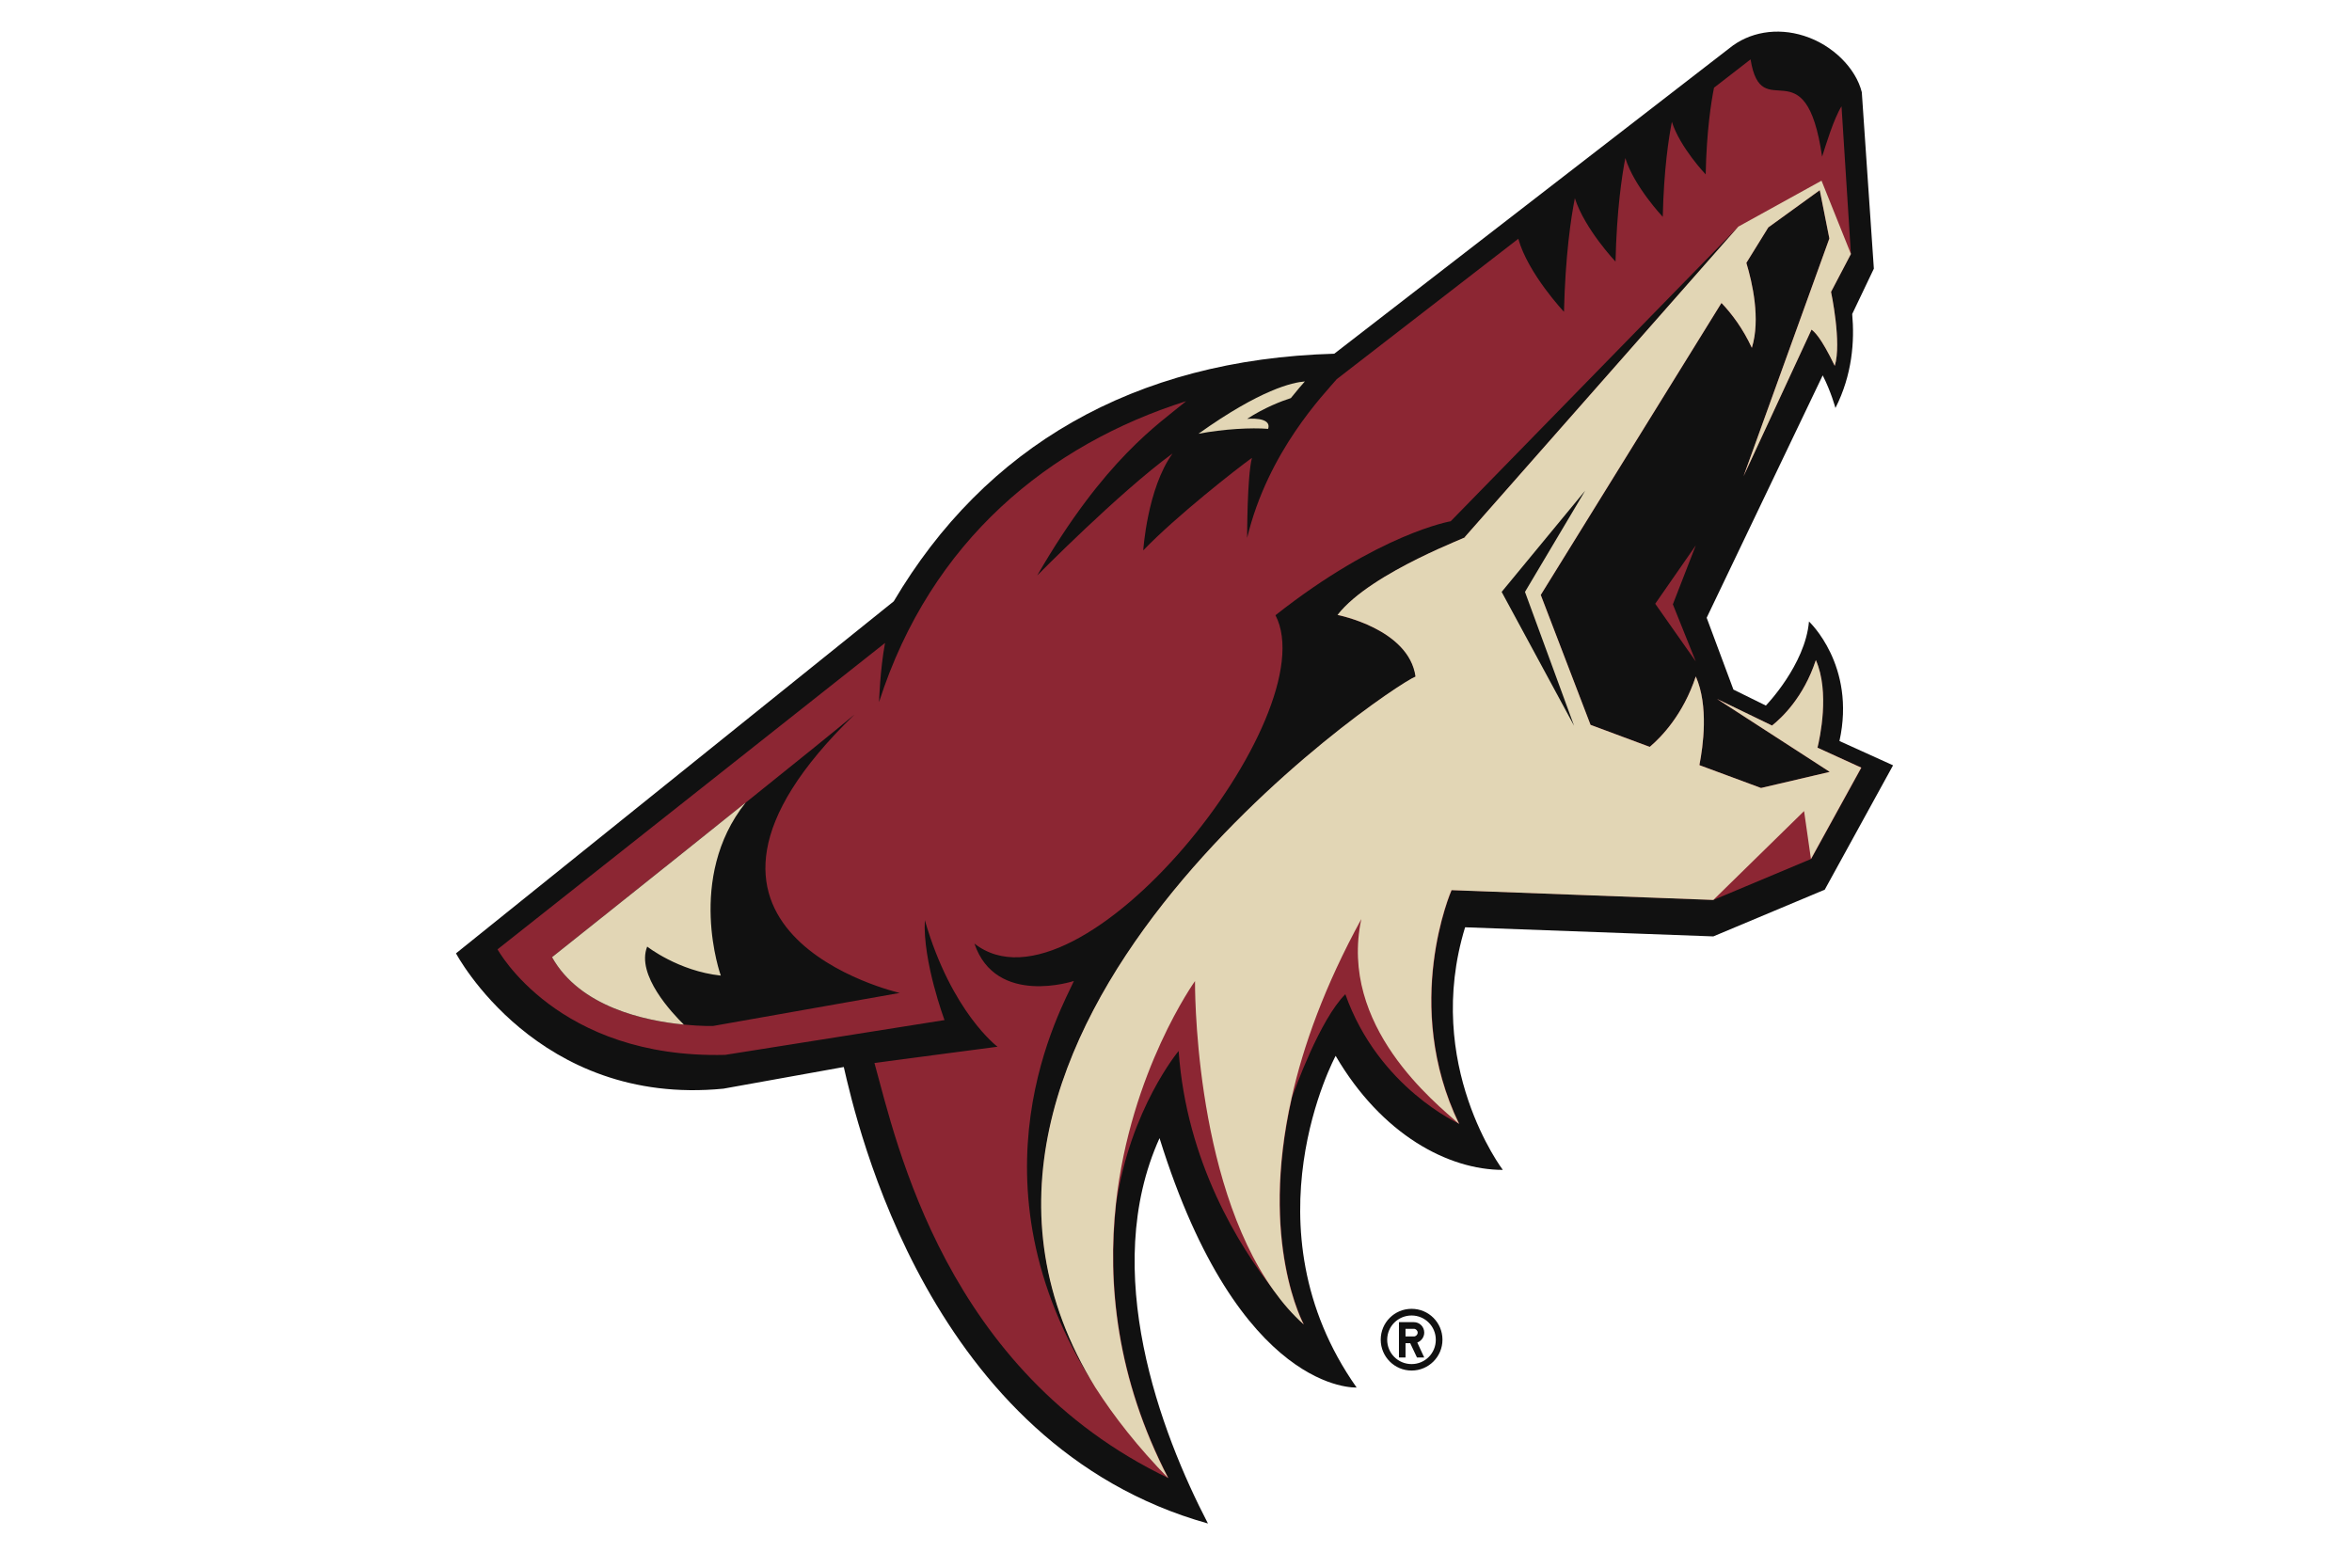 <svg viewBox="0 0 24 16" xmlns="http://www.w3.org/2000/svg"><g fill="#111"><path d="m14.404 13.358c-.175 0-.315.141-.315.315s.141.315.315.315.315-.141.315-.315-.14-.315-.315-.315zm0 .564c-.138 0-.249-.11-.249-.248 0-.137.111-.248.249-.248.137 0 .247.111.247.248 0 .138-.11.248-.247.248z"/><path d="m14.533 13.601c0-.06-.047-.107-.106-.107h-.152v.361h.067v-.146h.048l.069.146h.074l-.071-.153c.041-.015.071-.056.071-.101zm-.106.039h-.085v-.078h.085c.021 0 .039.018.039.039s-.018.039-.039.039z"/></g><path d="m18.459 6.343c-.038.443-.44.858-.44.858l-.331-.163-.273-.733 1.184-2.474c.085.166.13.333.13.333.172-.339.196-.682.171-.959l.221-.463-.123-1.801c-.06-.242-.295-.482-.589-.575-.278-.089-.561-.038-.762.126l-4.032 3.118c-2.051.058-3.566.955-4.495 2.527l-4.467 3.593s.828 1.568 2.729 1.381l1.228-.221c.132.57.868 3.862 3.716 4.659-.482-.928-1.106-2.579-.494-3.933.815 2.618 2.011 2.545 2.011 2.545-1.156-1.641-.214-3.385-.214-3.385.471.806 1.151 1.164 1.706 1.164 0 0-.814-1.072-.385-2.476l2.533.093 1.137-.477.697-1.269-.547-.248c.171-.773-.311-1.22-.311-1.22z" fill="#111"/><path d="m18.544 7.63h.002c.023-.093.127-.568-.017-.893-.125.381-.349.59-.447.668l-.56-.271.003.003 1.146.741-.7.164h-.002l-.626-.232h.002l-.004-.002c.037-.189.096-.604-.037-.905-.129.391-.35.618-.47.719l-.604-.224-.508-1.326 1.844-2.98c.105.11.218.26.31.458.091-.293.004-.669-.056-.867l.224-.362.525-.38.098.493-.876 2.427.694-1.497c.03.024.094.074.237.37.073-.234-.038-.755-.038-.755l.203-.387-.096-1.507c-.08.128-.163.404-.198.514-.169-1.16-.619-.299-.73-.993l-.373.289c-.029.146-.076.44-.085.885 0 0-.262-.275-.345-.537-.032.163-.082.485-.093.97 0 0-.292-.309-.382-.6-.035.182-.088.533-.1 1.057 0 0-.314-.332-.415-.647-.04.201-.097.586-.111 1.159 0 0-.366-.388-.466-.745l-1.853 1.433c-.123.146-.702.735-.914 1.62 0 0-.001-.625.049-.817-.163.117-.775.597-1.109.944 0 0 .04-.63.299-.989-.547.399-1.381 1.245-1.381 1.245.69-1.193 1.243-1.548 1.52-1.779-1.394.441-2.604 1.419-3.134 3.071 0 0 .01-.33.061-.603l-3.954 3.127s.609 1.12 2.323 1.077l2.238-.355s-.223-.598-.201-1.02c.272.942.742 1.292.742 1.292s-1.256.165-1.256.166c.228.825.727 3.146 3 4.237-.529-1.021-.622-1.991-.533-2.803.144-.968.637-1.557.637-1.557.08 1.136.619 1.995.971 2.443.092.128.193.246.308.348 0 0-.458-.828-.123-2.313.029-.084.284-.796.545-1.057.338.955 1.163 1.323 1.163 1.323-.589-1.218-.077-2.386-.077-2.386s2.651.099 2.672.1l.996-.418.513-.932z" fill="#8c2633"/><path d="m14.947 5.482 2.792-3.169-2.936 3.007s-.73.124-1.788.959c.529 1.018-2.001 4.193-3.072 3.351.219.646 1.015.382 1.015.382-.106.247-1.146 2.03.221 4.148-2.228-3.605 2.983-7.141 3.268-7.254-.068-.488-.796-.629-.796-.629.344-.445 1.404-.821 1.296-.795zm-6.227 1.81c-.167.141-.611.499-1.11.899-.897.719-1.977 1.578-1.977 1.578.285.511.954.65 1.345.688.179.018.299.014.299.014l1.904-.337s-2.749-.626-.461-2.842z" fill="#111"/><path d="m16.89 6.162.414.589-.234-.583.234-.602z" fill="#8c2633"/><path d="m18.544 7.63h.002c.023-.094.127-.568-.017-.893-.125.381-.349.59-.447.668l-.56-.271.003.002 1.146.742-.7.164h-.002l-.626-.232h.002l-.004-.002c.037-.189.096-.604-.037-.904-.129.389-.35.617-.47.719l-.604-.225-.508-1.326 1.844-2.98c.105.11.218.26.31.458.091-.293.004-.669-.056-.867l.224-.362.525-.38.098.493-.876 2.427.694-1.497c.03.024.094.074.237.37.073-.234-.038-.755-.038-.755l.203-.387-.3-.748-.849.469-2.792 3.169c.107-.027-.952.349-1.298.794 0 0 .728.141.796.629-.284.113-5.495 3.649-3.268 7.254.194.303.438.613.744.927-.529-1.021-.622-1.991-.533-2.803.149-1.353.807-2.27.807-2.27s-.021 2.008.801 3.156c.092.128.193.246.308.348 0 0-.458-.828-.123-2.313.118-.528.336-1.139.711-1.824-.233 1.095.755 1.875.997 2.091-.589-1.218-.077-2.386-.077-2.386s2.651.099 2.672.1l.926-.907.07.489.513-.932zm-12.911 2.139c.285.511.954.65 1.345.688-.113-.111-.49-.506-.374-.796 0 0 .318.25.751.296 0 0-.359-.996.254-1.766-.896.719-1.976 1.578-1.976 1.578zm7.307-5.392c.041-.128-.214-.102-.214-.102.176-.115.355-.183.446-.212.063-.078.116-.141.143-.17-.125.01-.449.08-1.086.534.259-.049.54-.064.711-.05z" fill="#e2d6b5"/><path d="m16.175 5.008-.852 1.033.739 1.366-.501-1.366z" fill="#111"/></svg>
